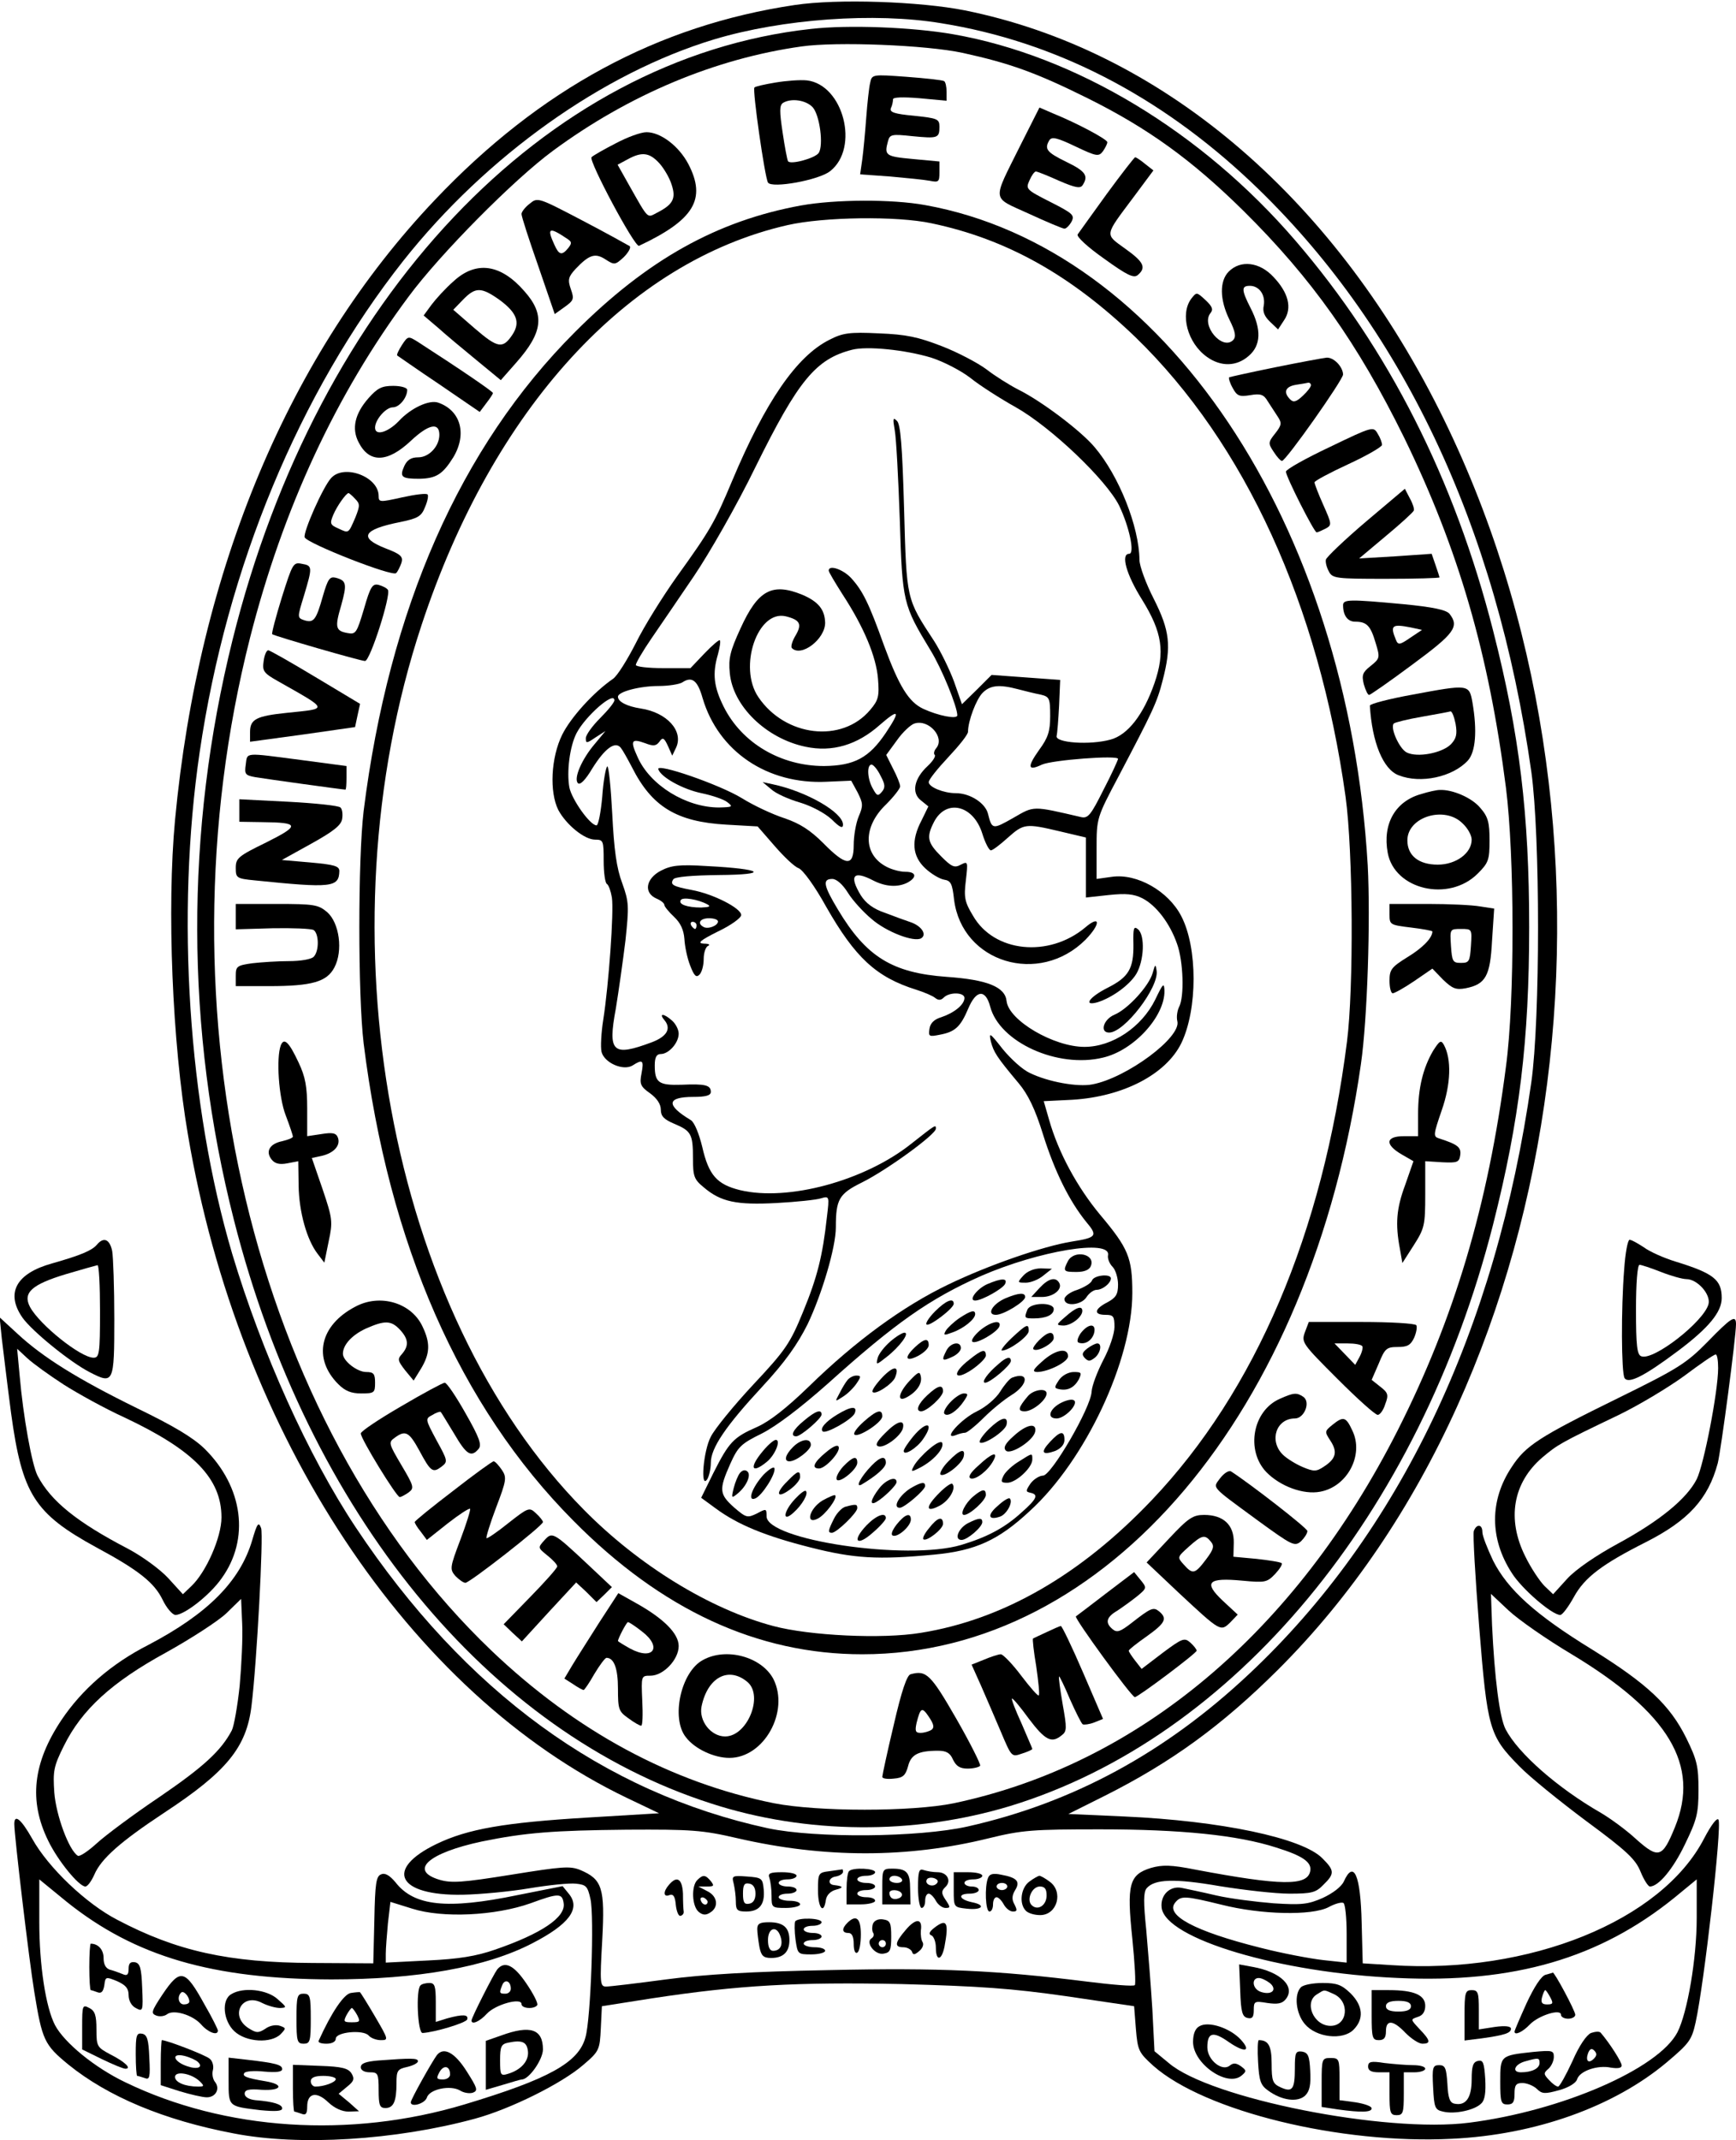 <?xml version="1.0" standalone="no"?>
<!DOCTYPE svg PUBLIC "-//W3C//DTD SVG 20010904//EN"
 "http://www.w3.org/TR/2001/REC-SVG-20010904/DTD/svg10.dtd">
<svg version="1.0" xmlns="http://www.w3.org/2000/svg"
 width="486pt" height="599pt" viewBox="0 0 486 599"
 preserveAspectRatio="xMidYMid meet">

<g transform="translate(0,599) scale(0.1,-0.1)"
fill="#000000" stroke="none">
<path d="M2225 5976 c-383 -57 -713 -235 -1007 -545 -408 -429 -662 -1035
-728 -1736 -23 -246 -8 -623 36 -880 142 -843 620 -1565 1229 -1857 l90 -43
-200 -12 c-233 -14 -336 -32 -423 -74 -147 -71 -109 -145 73 -142 50 1 134 9
187 18 54 9 112 15 130 13 29 -3 33 -7 41 -43 11 -48 1 -336 -14 -387 -19 -71
-103 -117 -339 -188 -320 -96 -670 -73 -949 62 -86 41 -171 111 -197 160 -26
50 -44 168 -44 288 l0 120 77 -63 c191 -153 408 -216 740 -217 241 0 434 34
563 101 103 53 136 97 103 138 l-18 22 -126 -25 c-198 -41 -290 -31 -342 36
-16 19 -29 27 -40 22 -14 -5 -17 -25 -19 -127 l-3 -122 -170 1 c-235 1 -380
33 -547 121 -87 45 -193 146 -238 227 -31 55 -50 70 -50 41 0 -33 42 -386 56
-470 22 -135 28 -148 95 -203 111 -90 268 -156 463 -193 184 -36 454 -19 675
41 100 27 244 99 303 150 46 39 47 43 50 103 l3 62 140 22 c243 37 406 46 699
40 219 -6 307 -12 461 -34 l190 -28 5 -64 c5 -60 8 -66 49 -103 144 -127 524
-220 836 -204 234 11 453 90 600 213 64 54 71 63 82 113 24 109 74 549 64 567
-4 7 -20 -14 -40 -52 -119 -231 -490 -381 -876 -355 l-80 5 -3 114 c-3 133
-22 177 -50 115 -7 -15 -31 -33 -59 -46 -41 -18 -59 -20 -137 -15 -50 4 -122
13 -161 22 -38 9 -82 18 -96 21 -33 7 -61 -19 -57 -55 10 -87 331 -183 662
-197 324 -15 564 55 774 225 l62 51 0 -108 c0 -114 -26 -265 -54 -320 -53
-102 -324 -220 -583 -253 -234 -30 -726 68 -841 167 l-40 33 -6 118 c-4 65
-12 164 -17 221 -8 78 -8 106 1 117 22 26 78 28 205 6 68 -11 156 -21 195 -21
62 0 74 3 95 25 32 31 31 40 -3 74 -56 57 -285 105 -554 117 l-157 7 102 51
c187 94 328 197 483 351 832 827 1031 2376 453 3528 -304 605 -783 1008 -1328
1118 -126 25 -357 33 -476 15z m410 -51 c318 -51 611 -202 868 -445 419 -397
686 -958 784 -1650 25 -179 25 -692 0 -869 -99 -695 -370 -1262 -790 -1656
-235 -221 -494 -361 -788 -427 -138 -31 -426 -33 -559 -5 -461 100 -848 382
-1154 842 -133 200 -263 489 -346 766 -123 416 -158 948 -91 1404 76 518 279
1006 570 1375 233 294 559 526 871 620 190 57 448 76 635 45z m-570 -5080
c244 -56 476 -56 703 0 94 23 123 25 312 25 225 0 385 -16 493 -51 74 -23 100
-41 95 -66 -8 -42 -81 -41 -320 4 -70 14 -94 14 -126 5 -61 -19 -68 -46 -52
-198 7 -69 10 -127 7 -130 -3 -4 -64 1 -135 10 -248 31 -409 39 -722 32 -215
-4 -349 -12 -455 -26 -82 -11 -158 -20 -168 -20 -17 0 -18 8 -11 130 8 146 0
170 -61 196 -29 12 -51 10 -194 -13 -137 -22 -167 -24 -201 -14 -86 26 -31 75
119 107 122 25 202 31 406 33 181 1 211 -1 310 -24z m-487 -182 c6 -39 -62
-85 -193 -130 -52 -18 -101 -26 -187 -30 l-118 -6 0 25 c0 14 3 52 6 85 l7 60
61 -19 c85 -27 232 -20 331 15 79 29 89 29 93 0z m1842 -4 c111 -28 252 -31
299 -7 18 10 37 15 42 12 5 -3 9 -42 9 -86 l0 -81 -65 7 c-36 4 -116 19 -178
35 -183 46 -266 91 -237 126 16 20 28 19 130 -6z"/>
<path d="M2270 5909 c-746 -82 -1381 -753 -1619 -1710 -133 -535 -132 -1090 4
-1624 208 -818 711 -1433 1337 -1633 265 -86 567 -88 835 -7 627 191 1146 815
1353 1628 74 292 101 516 101 832 0 315 -27 541 -101 830 -108 424 -293 789
-553 1091 -263 306 -616 518 -958 578 -114 20 -294 27 -399 15z m425 -67 c132
-29 205 -55 350 -127 169 -84 292 -173 436 -315 192 -190 320 -371 450 -635
152 -312 237 -604 285 -980 24 -190 25 -595 0 -780 -50 -388 -145 -706 -303
-1018 -287 -566 -726 -935 -1243 -1044 -117 -24 -380 -24 -503 0 -289 58 -555
202 -791 427 -668 638 -942 1787 -676 2835 92 361 240 681 444 955 88 119 295
328 404 408 213 157 454 258 696 292 98 14 349 4 451 -18z"/>
<path d="M2436 5758 c-3 -12 -8 -57 -11 -98 -3 -41 -8 -94 -11 -116 l-6 -42
84 -6 c45 -4 95 -9 111 -12 25 -5 27 -3 27 24 l0 30 -75 7 c-76 7 -80 10 -69
50 5 19 11 20 67 14 72 -7 77 -6 77 26 0 22 -5 24 -71 31 -55 5 -69 10 -65 21
4 8 6 19 6 25 0 6 27 7 75 3 l75 -7 0 25 c0 14 -3 28 -7 30 -5 3 -52 8 -105
12 -96 7 -97 7 -102 -17z"/>
<path d="M2171 5759 c-30 -5 -57 -11 -59 -14 -6 -6 29 -251 38 -266 11 -17
143 7 174 32 83 65 37 242 -65 254 -19 2 -58 -1 -88 -6z m104 -69 c20 -22 31
-107 17 -128 -10 -15 -80 -34 -86 -23 -2 3 -9 39 -15 80 -9 60 -9 76 1 83 23
14 64 8 83 -12z"/>
<path d="M2856 5582 c-79 -159 -81 -142 24 -190 50 -23 95 -42 100 -42 5 0 14
9 20 20 9 18 3 23 -60 55 -67 34 -69 36 -58 60 6 14 14 25 18 25 4 0 34 -12
65 -26 46 -20 60 -22 66 -12 17 26 8 39 -46 65 -55 27 -62 36 -47 61 7 10 23
6 73 -18 59 -28 65 -29 77 -13 6 9 12 20 12 25 0 8 -84 53 -153 81 l-37 16
-54 -107z"/>
<path d="M1724 5589 c-33 -17 -63 -34 -68 -39 -9 -9 121 -253 133 -248 155 73
189 131 138 229 -27 51 -78 89 -117 89 -16 0 -54 -14 -86 -31z m121 -55 c13
-14 29 -41 35 -60 13 -39 5 -56 -40 -79 -29 -15 -23 -22 -79 77 l-32 57 28 15
c40 22 61 19 88 -10z"/>
<path d="M3099 5448 c-41 -57 -78 -108 -82 -114 -4 -6 27 -35 74 -68 65 -47
83 -55 94 -46 25 21 17 37 -35 74 -58 42 -59 34 24 145 l55 74 -23 18 c-13 11
-26 19 -28 19 -2 0 -38 -46 -79 -102z"/>
<path d="M1483 5420 c-13 -10 -23 -23 -23 -29 0 -7 21 -72 47 -146 l46 -134
28 20 c25 18 27 22 17 50 -9 26 -7 34 13 56 38 40 55 46 84 27 25 -16 27 -16
51 6 13 13 21 27 17 31 -5 3 -64 36 -133 72 -124 65 -125 65 -147 47z m106
-99 c12 -8 12 -12 2 -25 -18 -22 -26 -20 -39 9 -22 48 -15 51 37 16z"/>
<path d="M2243 5415 c-236 -43 -431 -152 -633 -354 -322 -322 -521 -775 -592
-1341 -16 -135 -16 -515 0 -650 70 -562 269 -1016 587 -1336 247 -250 516
-374 809 -374 684 0 1256 676 1396 1652 18 125 27 403 19 556 -56 959 -571
1728 -1239 1848 -93 17 -252 16 -347 -1z m365 -50 c210 -44 390 -145 571 -319
307 -298 513 -749 588 -1286 21 -153 23 -535 4 -685 -68 -537 -256 -978 -547
-1284 -199 -209 -416 -334 -646 -371 -108 -18 -312 -8 -413 19 -177 47 -376
169 -530 325 -547 553 -741 1611 -455 2476 200 606 577 1018 1025 1120 101 23
306 26 403 5z"/>
<path d="M2322 5039 c-92 -46 -179 -173 -272 -394 -49 -117 -61 -138 -156
-270 -39 -55 -91 -138 -114 -185 -24 -47 -52 -92 -64 -100 -55 -38 -118 -108
-142 -156 -32 -65 -36 -161 -11 -211 22 -41 73 -83 103 -83 23 0 24 -3 24 -59
0 -33 4 -62 9 -65 5 -3 11 -20 14 -38 6 -39 -9 -245 -24 -341 -6 -37 -8 -78
-5 -91 8 -31 61 -54 87 -38 28 18 32 15 25 -22 -6 -30 -3 -37 24 -56 19 -14
30 -30 30 -46 0 -18 9 -27 37 -39 48 -20 53 -29 53 -97 0 -50 3 -59 30 -81 48
-41 92 -50 204 -44 56 3 112 9 124 13 24 7 24 6 17 -52 -12 -109 -27 -169 -67
-266 -36 -88 -49 -107 -139 -203 -55 -59 -108 -124 -119 -146 -21 -39 -30
-149 -10 -119 5 8 10 29 10 46 0 41 41 102 144 213 63 68 98 117 127 175 40
84 79 215 79 271 0 79 9 94 74 126 70 35 206 134 206 150 0 12 1 13 -70 -43
-130 -103 -344 -161 -478 -129 -65 16 -88 42 -106 121 -9 37 -22 69 -32 75
-70 42 -68 65 7 65 35 0 49 4 49 14 0 19 -16 23 -82 20 -64 -2 -75 6 -75 54 0
23 5 32 17 32 22 0 50 31 50 57 0 11 -8 27 -18 36 -23 21 -39 22 -22 2 20 -24
7 -46 -35 -62 -110 -41 -124 -29 -101 94 8 49 20 134 27 191 10 96 10 107 -9
160 -16 42 -23 94 -28 194 -4 76 -10 135 -14 133 -4 -3 -11 -41 -14 -85 -4
-44 -11 -80 -16 -80 -18 0 -69 72 -76 106 -8 44 1 115 20 152 25 48 106 119
106 92 0 -6 -18 -28 -40 -50 -22 -22 -40 -47 -40 -56 0 -15 2 -15 27 2 l28 18
-29 -35 c-37 -43 -61 -98 -48 -111 6 -6 21 9 40 41 35 56 64 78 80 58 5 -6 19
-31 31 -54 56 -111 125 -153 264 -161 l88 -5 47 -54 c26 -30 56 -59 68 -63 12
-5 45 -50 77 -108 81 -142 140 -197 252 -232 22 -7 46 -17 53 -23 9 -7 16 -7
24 1 16 16 58 15 58 -1 0 -19 -29 -42 -65 -54 -20 -6 -31 -17 -33 -33 -3 -21
-1 -22 29 -16 43 8 58 22 80 74 22 52 48 54 61 5 26 -100 189 -174 316 -143
86 20 173 115 172 187 -1 24 -4 21 -26 -25 -38 -77 -120 -132 -198 -132 -86 0
-212 74 -218 128 -4 40 -54 60 -168 68 -152 11 -225 56 -304 188 -41 68 -44
86 -16 86 12 0 29 -15 44 -39 13 -21 43 -54 66 -73 41 -36 119 -66 139 -54 16
10 2 33 -27 44 -15 5 -48 17 -74 27 -33 11 -54 27 -68 49 -34 56 -21 71 36 41
34 -17 68 -19 95 -5 27 15 24 30 -6 30 -15 0 -38 6 -53 14 -66 34 -67 112 -1
175 21 21 39 44 39 50 0 7 -9 29 -20 50 l-19 38 30 41 c16 23 39 44 49 47 40
13 86 -39 61 -69 -6 -7 -8 -16 -4 -19 3 -4 -6 -18 -20 -31 -38 -35 -46 -75
-19 -96 l21 -17 -19 -39 c-30 -57 -26 -100 10 -134 17 -16 41 -30 53 -32 19
-3 23 -11 28 -56 22 -176 238 -242 368 -112 43 44 42 71 -1 34 -102 -85 -255
-70 -314 33 -23 38 -26 51 -20 99 6 53 6 54 -14 44 -18 -10 -26 -6 -55 23 -39
39 -42 54 -20 97 34 65 110 47 135 -33 8 -26 19 -47 24 -47 5 0 26 16 47 35
45 40 50 41 147 18 l72 -17 0 -84 0 -84 64 7 c48 5 70 3 94 -9 39 -20 77 -70
97 -127 18 -49 21 -149 6 -177 -5 -10 -8 -28 -5 -40 12 -45 -142 -159 -238
-177 -41 -8 -124 7 -175 32 -20 9 -53 39 -76 67 -36 46 -39 48 -33 21 8 -30
16 -43 78 -117 26 -31 46 -72 68 -143 33 -105 74 -187 121 -245 33 -39 29 -44
-41 -55 -80 -13 -233 -66 -345 -120 -127 -61 -260 -158 -391 -286 -62 -60
-109 -97 -145 -113 -66 -29 -78 -42 -122 -129 l-34 -69 41 -30 c61 -45 138
-77 265 -109 122 -31 189 -35 347 -20 115 11 179 40 267 122 156 142 287 422
287 610 0 99 -11 125 -90 219 -64 77 -117 174 -143 266 l-15 52 81 4 c142 9
261 71 304 158 46 95 46 268 0 356 -36 70 -124 120 -194 110 l-43 -6 0 85 c0
85 0 86 62 203 95 181 107 205 123 268 25 96 20 139 -25 228 -22 43 -40 92
-40 109 -1 93 -57 235 -126 316 -39 46 -149 129 -214 161 -25 13 -65 38 -88
56 -24 18 -81 48 -125 65 -67 26 -100 33 -177 36 -82 4 -101 1 -138 -18z m285
-50 c34 -11 83 -36 110 -57 26 -21 84 -58 127 -82 99 -56 253 -203 289 -275
28 -58 45 -135 28 -135 -24 0 -8 -58 36 -128 57 -92 65 -147 35 -234 -31 -89
-75 -145 -123 -158 -58 -16 -155 -9 -151 10 2 8 5 47 7 86 l3 71 -96 7 -96 7
-41 -41 -42 -41 -22 63 c-13 35 -38 86 -56 114 -78 119 -77 114 -84 370 -5
177 -10 237 -20 246 -11 11 -12 7 -6 -27 4 -22 10 -134 14 -250 7 -231 9 -238
86 -365 32 -52 75 -158 75 -182 0 -12 -54 -1 -95 18 -41 19 -68 63 -110 177
-43 120 -60 154 -93 190 -23 24 -62 37 -62 20 0 -4 18 -34 39 -67 60 -92 94
-174 99 -236 4 -49 1 -60 -22 -87 -79 -94 -238 -75 -313 36 -57 84 -2 245 77
226 40 -10 46 -22 27 -54 -9 -15 -14 -31 -10 -35 26 -26 93 25 93 71 -1 37
-19 59 -63 78 -85 35 -125 14 -174 -94 -29 -63 -34 -84 -30 -124 8 -93 102
-184 212 -207 75 -16 145 5 208 61 54 47 59 41 17 -22 -47 -70 -88 -92 -173
-93 -121 0 -230 64 -281 166 -28 56 -32 93 -16 147 5 19 8 37 5 39 -2 2 -21
-14 -43 -37 l-39 -41 -76 0 c-43 0 -77 4 -77 9 0 5 19 38 43 73 24 35 78 114
120 176 42 62 120 198 172 305 120 243 169 302 270 328 42 11 149 0 222 -22z
m-640 -953 c44 -149 181 -242 347 -234 l69 3 18 -33 c15 -30 16 -37 3 -67 -8
-19 -14 -55 -14 -80 0 -61 -21 -60 -85 5 -36 36 -65 55 -109 70 -34 11 -87 36
-119 56 -62 38 -241 100 -234 81 7 -22 68 -56 121 -67 29 -6 62 -17 72 -25 17
-13 15 -14 -23 -15 -92 0 -193 62 -228 141 -21 46 -18 53 21 39 23 -9 31 -8
40 4 9 13 13 12 24 -12 l12 -27 11 23 c21 46 -26 98 -99 109 -39 6 -64 19 -64
33 0 14 61 30 114 30 28 0 58 5 66 10 27 18 43 6 57 -44z m883 25 c19 -5 47
-12 63 -15 25 -6 27 -10 27 -60 0 -43 -6 -61 -31 -95 -34 -48 -32 -60 8 -41
29 13 213 27 213 16 0 -3 -18 -43 -41 -87 -35 -70 -43 -80 -62 -76 -138 32
-131 32 -190 -2 -58 -33 -60 -33 -71 11 -7 30 -50 58 -90 58 -34 0 -76 17 -76
31 0 7 25 38 55 70 30 32 55 63 55 71 0 30 23 91 41 109 21 21 46 24 99 10z
m-385 -242 c13 -24 14 -33 4 -45 -11 -13 -14 -12 -25 8 -16 27 -18 68 -4 68 5
0 17 -14 25 -31z m637 -1342 c-2 -9 4 -24 13 -33 8 -8 15 -31 15 -49 0 -28 -6
-37 -30 -50 -37 -19 -39 -35 -5 -35 22 0 25 -4 25 -34 0 -19 -14 -60 -31 -92
-17 -33 -32 -72 -33 -89 -2 -45 -113 -235 -136 -235 -10 0 -26 -10 -35 -22
-14 -21 -14 -23 0 -26 23 -5 18 -17 -25 -55 -47 -43 -96 -69 -169 -91 -152
-45 -548 14 -545 81 0 21 -1 21 -27 7 -27 -13 -30 -12 -64 17 -41 37 -43 49
-11 121 22 49 30 57 89 86 41 21 106 70 184 139 190 171 286 238 430 302 161
70 363 104 355 58z"/>
<path d="M2159 3781 c13 -12 49 -28 80 -37 33 -10 69 -29 89 -47 23 -23 32
-27 32 -15 0 34 -102 93 -197 113 l-28 6 24 -20z"/>
<path d="M2990 2461 c-15 -29 -13 -31 24 -31 22 0 36 6 40 17 13 33 -46 46
-64 14z"/>
<path d="M2865 2420 c-18 -20 -17 -20 7 -20 14 0 36 9 49 20 l24 19 -31 1
c-19 0 -38 -8 -49 -20z"/>
<path d="M3057 2406 c-3 -8 -22 -19 -41 -26 -20 -6 -36 -18 -36 -26 0 -22 48
-17 62 6 7 11 20 20 28 20 17 0 40 19 40 32 0 14 -48 9 -53 -6z"/>
<path d="M2764 2396 c-29 -13 -54 -46 -34 -46 19 0 79 34 84 47 7 16 -10 16
-50 -1z"/>
<path d="M2910 2385 l-23 -25 30 0 c32 0 59 22 48 40 -10 17 -30 12 -55 -15z"/>
<path d="M2814 2356 c-36 -16 -53 -46 -26 -46 22 0 82 37 82 50 0 13 -18 12
-56 -4z"/>
<path d="M2618 2320 c-17 -17 -28 -34 -24 -37 7 -7 76 45 76 58 0 18 -22 9
-52 -21z"/>
<path d="M2876 2324 c-9 -23 -8 -24 18 -24 35 0 56 10 56 26 0 20 -66 19 -74
-2z"/>
<path d="M2983 2305 c-27 -23 -27 -24 -6 -25 22 0 53 24 53 41 0 16 -18 10
-47 -16z"/>
<path d="M2686 2301 c-16 -11 -33 -27 -38 -35 -8 -14 -5 -14 19 -5 31 11 63
37 63 51 0 13 -12 10 -44 -11z"/>
<path d="M2743 2266 c-15 -13 -25 -27 -21 -31 9 -9 70 26 76 43 6 20 -25 13
-55 -12z"/>
<path d="M2832 2245 c-20 -19 -32 -35 -27 -35 20 0 75 40 75 55 0 22 -6 19
-48 -20z"/>
<path d="M3025 2258 c-9 -14 -11 -24 -5 -26 18 -6 37 6 43 27 7 29 -17 27 -38
-1z"/>
<path d="M2492 2235 c-16 -14 -32 -34 -35 -46 -5 -20 -4 -20 25 3 36 28 66 68
50 68 -6 0 -24 -11 -40 -25z"/>
<path d="M2909 2239 c-11 -11 -19 -23 -16 -25 9 -10 57 16 57 31 0 21 -16 19
-41 -6z"/>
<path d="M2562 2220 c-32 -30 -27 -43 8 -25 17 9 30 22 30 30 0 21 -12 19 -38
-5z"/>
<path d="M2650 2211 c-15 -29 -13 -32 15 -19 14 6 25 17 25 25 0 20 -28 16
-40 -6z"/>
<path d="M3044 2216 c-15 -12 -16 -17 -7 -27 10 -10 15 -9 28 1 16 13 21 40 7
40 -5 0 -17 -6 -28 -14z"/>
<path d="M2713 2184 c-49 -38 -43 -61 7 -28 22 15 40 33 40 40 0 20 -11 17
-47 -12z"/>
<path d="M2918 2180 c-26 -23 -29 -29 -15 -30 31 0 87 28 87 44 0 26 -37 18
-72 -14z"/>
<path d="M2795 2172 c-30 -25 -49 -52 -37 -52 14 0 72 49 72 61 0 14 -13 11
-35 -9z"/>
<path d="M2471 2136 c-19 -20 -32 -39 -28 -42 8 -9 56 23 63 41 13 33 -4 33
-35 1z"/>
<path d="M2547 2126 c-32 -34 -37 -62 -9 -47 28 15 44 38 40 58 -3 16 -7 14
-31 -11z"/>
<path d="M2965 2128 c-14 -21 -14 -23 0 -26 24 -5 42 4 55 27 9 19 8 21 -14
21 -14 0 -32 -9 -41 -22z"/>
<path d="M2373 2128 c-6 -7 -16 -24 -23 -38 -13 -24 -13 -24 10 -9 13 8 30 25
38 37 13 19 13 22 -1 22 -8 0 -19 -6 -24 -12z"/>
<path d="M2833 2134 c-7 -3 -22 -21 -33 -39 -12 -19 -40 -43 -65 -55 -44 -21
-98 -81 -60 -67 9 4 21 7 27 7 5 0 29 19 53 43 23 23 58 51 76 62 49 30 51 68
2 49z"/>
<path d="M2596 2085 c-26 -24 -34 -45 -17 -45 16 0 61 41 61 56 0 20 -14 17
-44 -11z"/>
<path d="M2878 2083 c-28 -33 -30 -43 -9 -43 22 0 61 32 61 50 0 16 -36 11
-52 -7z"/>
<path d="M2660 2065 c-13 -14 -20 -28 -16 -32 9 -10 36 8 54 35 13 19 13 22 0
22 -8 0 -25 -11 -38 -25z"/>
<path d="M2980 2068 c-39 -15 -54 -48 -22 -48 21 0 56 34 51 48 -3 6 -13 6
-29 0z"/>
<path d="M2344 2031 c-33 -20 -49 -39 -41 -47 8 -9 84 34 90 51 8 21 -11 19
-49 -4z"/>
<path d="M2251 2014 c-31 -25 -40 -44 -22 -44 13 0 71 50 71 61 0 16 -17 10
-49 -17z"/>
<path d="M2418 2011 c-18 -16 -30 -32 -26 -36 10 -10 78 34 78 51 0 22 -16 17
-52 -15z"/>
<path d="M2768 1990 c-17 -17 -28 -33 -25 -37 10 -9 72 32 75 50 5 26 -16 20
-50 -13z"/>
<path d="M2477 1978 c-22 -22 -28 -33 -18 -36 17 -6 65 30 69 52 5 25 -17 19
-51 -16z"/>
<path d="M2556 1969 c-14 -17 -26 -35 -26 -40 0 -15 37 8 54 33 33 47 10 53
-28 7z"/>
<path d="M2838 1971 c-24 -21 -30 -33 -22 -41 13 -13 77 28 82 53 5 26 -24 21
-60 -12z"/>
<path d="M2940 1955 c-28 -30 -23 -39 14 -26 16 7 26 18 26 31 0 27 -12 25
-40 -5z"/>
<path d="M2136 1929 c-39 -46 -33 -66 10 -31 24 19 41 62 26 62 -6 0 -22 -14
-36 -31z"/>
<path d="M2220 1940 c-22 -22 -26 -40 -10 -40 19 0 60 32 60 46 0 20 -27 17
-50 -6z"/>
<path d="M2602 1935 c-18 -15 -37 -36 -43 -47 -10 -18 -9 -19 18 -5 36 19 66
52 61 68 -2 7 -16 1 -36 -16z"/>
<path d="M2312 1925 c-34 -28 -41 -45 -19 -45 18 0 60 46 55 60 -2 8 -16 2
-36 -15z"/>
<path d="M2655 1900 c-16 -16 -25 -33 -22 -37 10 -9 61 30 65 51 5 24 -11 19
-43 -14z"/>
<path d="M2739 1888 c-23 -20 -30 -33 -21 -36 14 -4 48 22 63 50 15 28 -5 21
-42 -14z"/>
<path d="M2853 1900 c-17 -10 -37 -28 -43 -39 -9 -18 -8 -21 10 -21 24 0 70
42 70 65 0 19 1 19 -37 -5z"/>
<path d="M2361 1886 c-13 -14 -21 -30 -19 -36 5 -15 58 27 58 46 0 21 -13 17
-39 -10z"/>
<path d="M2440 1888 c-30 -31 -47 -63 -28 -53 42 25 68 48 68 61 0 21 -16 17
-40 -8z"/>
<path d="M2138 1863 c-32 -35 -47 -76 -24 -67 19 7 59 70 54 85 -2 5 -15 -3
-30 -18z"/>
<path d="M2072 1868 c-6 -7 -14 -27 -18 -43 -7 -28 -6 -29 10 -16 26 21 39 52
29 62 -6 6 -14 5 -21 -3z"/>
<path d="M2205 1845 c-35 -34 -31 -51 5 -25 17 12 30 28 30 36 0 20 -7 18 -35
-11z"/>
<path d="M2461 1824 c-23 -30 -28 -49 -8 -38 21 12 57 47 57 56 0 18 -30 7
-49 -18z"/>
<path d="M2555 1828 c-34 -18 -59 -58 -36 -58 13 0 71 50 71 61 0 12 -10 11
-35 -3z"/>
<path d="M2630 1812 c-39 -39 -40 -57 -1 -37 28 14 49 50 37 62 -3 3 -19 -8
-36 -25z"/>
<path d="M2226 1795 c-33 -35 -37 -68 -5 -39 25 22 43 54 35 61 -3 3 -16 -7
-30 -22z"/>
<path d="M2725 1802 c-23 -19 -39 -52 -26 -52 16 0 61 41 61 56 0 18 -10 17
-35 -4z"/>
<path d="M2302 1790 c-37 -23 -48 -69 -12 -50 21 11 56 58 48 65 -2 2 -18 -5
-36 -15z"/>
<path d="M2794 1776 c-31 -26 -28 -42 5 -31 19 6 38 41 28 51 -3 3 -18 -6 -33
-20z"/>
<path d="M2367 1773 c-9 -2 -24 -17 -32 -33 -17 -34 -18 -40 -6 -40 13 0 71
56 71 69 0 11 -3 12 -33 4z"/>
<path d="M2426 1721 c-42 -44 -28 -61 17 -21 20 17 37 36 37 41 0 18 -27 8
-54 -20z"/>
<path d="M2510 1723 c-13 -17 -17 -29 -10 -31 14 -5 50 27 50 45 0 21 -17 15
-40 -14z"/>
<path d="M2601 1713 c-12 -14 -19 -28 -16 -31 8 -8 55 28 55 43 0 23 -16 18
-39 -12z"/>
<path d="M2710 1727 c-27 -14 -40 -47 -18 -47 16 0 58 36 58 50 0 13 -10 12
-40 -3z"/>
<path d="M1850 3553 c-42 -22 -49 -62 -12 -78 12 -5 22 -13 22 -18 0 -4 12
-19 27 -33 18 -17 27 -36 29 -62 1 -20 8 -54 16 -74 11 -29 17 -35 26 -26 7 7
12 26 12 44 0 18 6 35 13 37 6 3 1 6 -13 6 -19 1 -10 9 40 34 36 17 65 38 65
46 0 19 -78 59 -138 70 -53 10 -62 15 -52 30 4 7 53 11 128 12 144 1 123 17
-33 25 -79 5 -101 2 -130 -13z m130 -94 c11 -6 6 -8 -17 -9 -39 0 -65 9 -57
21 5 9 48 2 74 -12z m30 -48 c0 -12 -29 -23 -41 -15 -18 10 -9 24 16 24 14 0
25 -4 25 -9z m-60 -11 c0 -5 -2 -10 -4 -10 -3 0 -8 5 -11 10 -3 6 -1 10 4 10
6 0 11 -4 11 -10z"/>
<path d="M3173 3348 c1 -69 -13 -93 -73 -123 -51 -26 -69 -52 -27 -40 41 13
89 48 108 79 22 37 25 108 5 125 -12 10 -14 4 -13 -41z"/>
<path d="M3227 3267 c-10 -36 -69 -101 -107 -117 -31 -13 -42 -50 -15 -50 43
0 140 127 133 173 -3 20 -4 19 -11 -6z"/>
<path d="M3440 5230 c-26 -26 -26 -78 2 -135 17 -34 19 -48 10 -57 -30 -30
-91 42 -63 76 8 10 5 18 -14 36 -25 23 -25 23 -40 4 -32 -43 -11 -124 44 -163
39 -28 83 -27 117 3 34 29 36 74 5 134 -26 51 -26 62 -2 62 26 0 44 -25 39
-55 -4 -17 2 -31 18 -46 l22 -21 17 26 c23 34 12 77 -30 121 -39 42 -92 48
-125 15z"/>
<path d="M1270 5203 c-23 -20 -50 -50 -62 -66 l-22 -30 40 -34 c21 -19 70 -60
108 -91 l68 -56 44 50 c74 84 80 134 22 199 -66 76 -135 86 -198 28z m128 -52
c49 -36 59 -63 37 -97 -27 -41 -41 -39 -105 16 l-61 53 27 28 c35 36 51 36
102 0z"/>
<path d="M1125 5024 c-9 -14 -15 -27 -13 -29 2 -1 54 -38 117 -80 l114 -78 18
24 c10 13 19 26 19 29 0 4 -89 65 -210 143 -27 17 -28 17 -45 -9z"/>
<path d="M3570 4962 c-69 -14 -127 -27 -129 -28 -2 -2 2 -16 10 -30 12 -22 18
-25 49 -20 29 5 38 2 49 -17 8 -12 20 -31 28 -43 12 -18 11 -24 -7 -47 -20
-25 -20 -28 -4 -52 9 -14 19 -25 23 -25 11 0 171 227 171 242 -1 22 -26 48
-46 47 -10 -1 -75 -13 -144 -27z m100 -50 c0 -5 -10 -18 -23 -30 -18 -17 -26
-19 -35 -10 -20 20 -14 36 16 41 15 2 30 5 35 6 4 0 7 -3 7 -7z"/>
<path d="M1032 4876 c-39 -44 -48 -86 -28 -124 30 -59 81 -57 146 4 50 47 80
53 80 17 0 -32 -29 -63 -59 -63 -20 0 -31 -7 -39 -24 -14 -31 -8 -36 42 -36
47 1 65 12 95 60 39 65 21 131 -42 153 -25 9 -77 -15 -111 -52 -30 -31 -66
-42 -66 -18 0 22 30 57 50 57 18 0 40 27 40 49 0 6 -18 11 -39 11 -32 0 -44
-6 -69 -34z"/>
<path d="M3723 4739 c-68 -32 -123 -63 -123 -69 0 -14 79 -170 86 -170 3 0 14
5 24 10 19 10 19 12 -5 66 -14 31 -25 60 -25 64 0 4 43 27 95 51 52 24 95 49
94 54 0 6 -5 20 -12 31 -12 21 -14 21 -134 -37z"/>
<path d="M927 4652 c-23 -25 -79 -152 -74 -166 7 -17 246 -111 256 -100 5 5
11 18 15 29 5 17 -2 24 -44 40 -77 30 -65 53 41 74 49 10 59 16 69 42 7 16 10
32 7 35 -3 4 -35 0 -71 -8 -63 -14 -66 -14 -66 4 0 54 -97 90 -133 50z m67
-58 c14 -14 14 -19 1 -52 -20 -46 -18 -45 -48 -31 -23 10 -24 14 -14 38 10 24
36 61 43 61 1 0 10 -7 18 -16z"/>
<path d="M3824 4530 c-60 -51 -110 -99 -112 -106 -2 -7 2 -22 8 -33 10 -20 20
-21 160 -21 83 0 150 2 150 4 0 1 -5 17 -11 34 l-11 32 -101 -7 -102 -6 75 63
c41 34 76 66 78 71 2 4 -3 20 -11 34 l-14 27 -109 -92z"/>
<path d="M789 4318 c-17 -55 -29 -101 -27 -103 6 -5 247 -75 260 -75 14 0 73
184 64 199 -3 5 -15 11 -26 14 -17 4 -23 -4 -41 -67 -20 -67 -23 -72 -45 -68
-35 6 -37 16 -19 77 17 61 15 70 -15 78 -17 4 -22 -3 -36 -51 -19 -68 -26 -76
-52 -68 -20 7 -20 7 -1 69 24 80 24 84 -6 89 -24 5 -26 1 -56 -94z"/>
<path d="M3760 4296 c0 -29 13 -46 34 -46 32 0 43 -11 57 -59 13 -42 12 -44
-14 -65 -23 -18 -25 -26 -19 -51 5 -17 11 -30 15 -30 3 0 58 38 121 85 118 87
132 106 104 142 -9 11 -46 19 -129 27 -151 14 -169 14 -169 -3z m189 -62 l32
-7 -33 -22 c-29 -20 -34 -21 -40 -6 -17 41 -11 45 41 35z"/>
<path d="M738 4139 c-4 -27 0 -33 41 -56 143 -81 141 -76 25 -88 -87 -9 -104
-18 -104 -54 l0 -27 147 20 147 21 7 33 7 32 -125 75 c-68 41 -128 75 -132 75
-5 0 -11 -14 -13 -31z"/>
<path d="M3955 4046 c-66 -12 -120 -26 -120 -31 6 -102 37 -179 81 -195 61
-24 150 -5 193 41 22 24 27 83 13 164 -9 50 -11 50 -167 21z m120 -82 c5 -29
2 -41 -13 -57 -25 -25 -94 -38 -124 -23 -21 11 -47 70 -36 81 3 3 38 12 79 19
41 7 77 14 80 15 4 0 10 -15 14 -35z"/>
<path d="M688 3850 c-4 -27 -1 -30 26 -35 29 -5 246 -35 253 -35 2 0 3 15 3
33 l0 33 -128 17 c-161 21 -149 22 -154 -13z"/>
<path d="M3980 3768 c-74 -20 -110 -84 -95 -165 19 -103 171 -139 252 -58 30
30 33 38 33 93 0 50 -4 66 -26 91 -23 28 -78 52 -114 50 -8 0 -31 -5 -50 -11z
m115 -83 c14 -13 25 -33 25 -45 0 -38 -44 -70 -95 -70 -53 0 -85 25 -85 68 0
66 105 98 155 47z"/>
<path d="M670 3721 l0 -31 63 -1 c106 -1 108 -9 12 -57 -78 -38 -85 -44 -85
-71 0 -28 2 -30 53 -35 215 -22 236 -20 237 26 0 14 -14 18 -80 24 l-81 7 83
46 c63 35 84 52 86 70 2 13 0 27 -5 31 -4 5 -70 12 -145 16 l-138 7 0 -32z"/>
<path d="M660 3425 l0 -36 103 3 c56 1 108 -1 115 -5 15 -10 16 -59 0 -75 -7
-7 -37 -12 -69 -12 -31 0 -77 -3 -103 -6 -43 -6 -46 -9 -46 -35 l0 -29 93 0
c120 0 162 12 183 52 25 47 14 125 -20 155 -25 21 -36 23 -142 23 l-114 0 0
-35z"/>
<path d="M3890 3430 c0 -28 2 -29 60 -36 33 -4 60 -9 60 -11 0 -18 -27 -46
-70 -72 -45 -28 -50 -35 -50 -66 0 -19 4 -35 9 -35 5 0 32 15 60 34 l51 35 30
-31 c26 -25 36 -29 63 -24 56 11 69 34 74 133 l6 90 -39 6 c-22 4 -87 7 -146
7 l-108 0 0 -30z m228 -87 c-3 -44 -5 -48 -28 -48 -23 0 -25 4 -28 48 -3 47
-3 47 28 47 31 0 31 0 28 -47z"/>
<path d="M786 3064 c-13 -35 -6 -145 14 -196 11 -29 20 -56 20 -59 0 -4 -14
-9 -30 -13 -35 -7 -48 -29 -29 -52 9 -11 22 -14 43 -10 l31 6 1 -68 c1 -74 23
-152 53 -191 l19 -25 12 59 c12 56 11 64 -17 147 l-30 87 28 6 c34 8 53 29 45
51 -5 13 -15 15 -46 10 l-40 -6 0 77 c0 61 -5 89 -24 129 -27 58 -41 71 -50
48z"/>
<path d="M4012 3049 c-28 -48 -42 -104 -42 -176 l0 -63 -40 0 c-51 0 -54 -23
-6 -51 l33 -19 -23 -66 c-25 -67 -28 -110 -15 -179 l7 -40 32 50 c30 47 32 56
32 142 l0 93 48 -3 c42 -2 47 0 50 20 3 22 -7 30 -60 47 -16 5 -15 11 8 78 26
74 28 144 6 184 -8 14 -12 11 -30 -17z"/>
<path d="M995 2333 c-100 -52 -120 -145 -48 -217 19 -19 36 -26 64 -26 37 0
39 2 39 30 0 25 -4 30 -25 30 -25 0 -65 31 -65 51 0 25 25 52 63 70 54 24 72
24 97 -3 24 -26 25 -45 5 -68 -13 -14 -11 -19 9 -45 l24 -29 21 34 c25 42 26
71 4 117 -31 67 -119 93 -188 56z"/>
<path d="M3653 2261 c-10 -28 -7 -32 91 -130 56 -56 106 -101 113 -101 6 0 16
13 21 30 10 26 8 32 -14 49 l-24 19 20 46 c17 42 22 46 53 46 27 0 36 5 46 26
6 14 9 30 6 35 -4 5 -72 9 -153 9 l-148 0 -11 -29z m161 -39 c2 -4 -1 -17 -8
-30 l-12 -22 -29 30 -29 30 37 0 c19 0 38 -3 41 -8z"/>
<path d="M1123 2054 c-62 -36 -113 -70 -113 -76 0 -15 100 -178 109 -178 4 0
15 6 25 13 16 12 15 17 -20 76 -36 61 -37 64 -19 77 30 22 40 17 69 -36 32
-60 38 -63 62 -45 18 14 18 16 -14 74 -32 60 -32 60 -11 71 11 7 22 10 23 8 2
-2 18 -29 37 -60 35 -60 48 -68 69 -43 9 11 3 30 -37 100 -26 46 -52 85 -58
85 -5 0 -61 -30 -122 -66z"/>
<path d="M3583 2075 c-76 -33 -96 -144 -38 -205 39 -40 104 -64 151 -55 76 14
123 103 90 171 -18 39 -25 41 -56 16 -22 -18 -22 -19 -5 -45 20 -31 15 -50
-19 -72 -21 -14 -28 -14 -59 -1 -19 8 -45 24 -56 35 -39 39 -18 101 34 101 27
0 45 47 23 61 -18 12 -27 11 -65 -6z"/>
<path d="M1268 1817 c-59 -45 -107 -84 -107 -87 0 -3 7 -15 17 -27 l17 -23 58
46 c32 25 61 44 63 41 2 -2 -10 -41 -27 -86 -30 -79 -30 -83 -14 -102 10 -10
22 -19 28 -19 12 0 217 160 217 170 0 4 -9 15 -20 25 -18 17 -21 16 -77 -28
-31 -25 -59 -44 -61 -42 -2 2 10 41 27 86 29 76 30 84 16 105 -9 13 -19 24
-23 24 -4 0 -55 -37 -114 -83z"/>
<path d="M3416 1853 c-21 -29 -29 -20 103 -117 99 -72 105 -75 123 -60 10 10
18 22 18 29 0 8 -161 133 -214 167 -6 3 -19 -5 -30 -19z"/>
<path d="M3272 1683 l-62 -66 91 -86 c116 -108 116 -108 143 -82 l21 22 -42
39 c-55 52 -41 65 55 56 64 -6 69 -5 92 19 13 14 21 27 18 30 -3 3 -34 8 -70
12 l-65 6 1 39 c1 50 -29 78 -83 78 -31 0 -44 -8 -99 -67z m118 -8 c10 -12 8
-21 -14 -50 -31 -41 -37 -42 -62 -14 -19 21 -18 21 14 50 37 33 45 35 62 14z"/>
<path d="M1524 1679 c-19 -21 -18 -21 9 -43 15 -12 27 -25 27 -30 0 -5 -34
-43 -75 -85 l-75 -77 25 -24 26 -24 76 83 76 82 29 -27 28 -28 22 21 21 21
-68 64 c-97 91 -99 91 -121 67z"/>
<path d="M3096 1530 c-43 -33 -81 -62 -84 -64 -5 -5 156 -226 165 -226 9 0
173 123 173 130 0 4 -8 14 -18 23 -16 14 -22 12 -77 -29 l-59 -45 -18 23 c-10
13 -18 25 -18 28 0 3 23 21 50 40 52 37 59 50 35 70 -16 13 -23 10 -78 -33
-31 -24 -40 -27 -52 -17 -22 18 -18 34 13 52 15 10 40 28 55 40 28 23 28 24
10 46 l-18 22 -79 -60z"/>
<path d="M1677 1448 c-29 -46 -63 -99 -75 -119 l-22 -37 25 -16 c13 -9 26 -16
29 -16 2 0 16 20 30 45 15 25 30 45 34 45 21 0 32 -30 32 -86 0 -58 2 -64 29
-83 16 -12 32 -21 36 -21 4 0 5 32 3 70 -3 70 -3 70 23 70 36 0 79 45 79 83 0
35 -42 77 -119 120 l-50 28 -54 -83z m120 -24 c58 -44 32 -83 -33 -48 -18 10
-34 20 -34 21 0 7 24 53 28 53 3 0 20 -11 39 -26z"/>
<path d="M2930 1422 c-19 -9 -37 -17 -38 -18 -2 -1 2 -37 9 -78 6 -42 10 -79
7 -81 -2 -3 -24 22 -49 55 -24 32 -50 59 -57 60 -7 0 -28 -7 -47 -15 l-35 -14
26 -58 c14 -32 39 -90 56 -130 30 -71 30 -71 59 -61 16 5 29 11 29 13 0 2 -14
33 -30 71 -17 37 -29 68 -27 70 2 2 23 -23 47 -56 46 -61 64 -70 92 -47 15 11
15 20 3 87 -7 41 -12 76 -10 78 1 1 15 -27 30 -63 16 -36 32 -68 36 -71 4 -2
19 0 32 5 l25 10 -56 130 c-31 72 -59 130 -62 130 -3 0 -21 -8 -40 -17z"/>
<path d="M1968 1344 c-62 -33 -90 -163 -48 -216 25 -33 79 -58 122 -58 97 0
169 130 123 221 -33 62 -132 89 -197 53z m125 -62 c45 -39 -1 -152 -63 -152
-40 0 -74 44 -66 84 17 82 76 113 129 68z"/>
<path d="M2549 1304 c-10 -3 -25 -46 -47 -142 -18 -75 -32 -141 -32 -145 0 -5
14 -7 32 -5 26 2 33 9 40 34 8 33 28 44 84 44 23 0 34 -6 42 -25 9 -18 19 -25
41 -25 16 0 32 4 35 8 2 4 -28 64 -67 132 -72 125 -84 136 -128 124z m58 -156
c-7 -4 -20 -8 -30 -8 -14 0 -16 5 -11 28 11 43 15 46 35 16 14 -21 15 -30 6
-36z"/>
<path d="M2323 753 c-32 -4 -33 -5 -33 -54 0 -49 16 -69 22 -27 2 14 13 25 28
29 23 6 21 10 -5 13 -19 2 -16 21 5 24 11 2 20 8 20 13 0 5 -1 8 -2 7 -2 0
-18 -3 -35 -5z"/>
<path d="M2377 753 c-4 -3 -7 -26 -7 -50 l0 -43 40 0 c22 0 40 5 40 10 0 6
-11 10 -25 10 -14 0 -25 5 -25 10 0 6 11 10 25 10 14 0 25 5 25 10 0 6 -11 10
-25 10 -14 0 -25 5 -25 10 0 6 11 10 25 10 14 0 25 5 25 10 0 11 -63 14 -73 3z"/>
<path d="M2470 710 l0 -50 39 0 40 0 -1 43 c0 46 -9 57 -50 57 -27 0 -28 -2
-28 -50z m55 20 c3 -5 -3 -10 -14 -10 -12 0 -21 5 -21 10 0 6 6 10 14 10 8 0
18 -4 21 -10z m-1 -39 c3 -5 0 -11 -8 -14 -15 -6 -26 1 -26 15 0 11 27 10 34
-1z"/>
<path d="M2570 706 c0 -31 5 -56 10 -56 6 0 10 9 10 20 0 11 4 20 10 20 5 0
14 -9 20 -20 6 -11 18 -20 27 -20 14 0 14 2 0 23 -12 18 -12 24 -1 35 19 17 6
42 -21 42 -13 0 -30 3 -39 6 -13 5 -16 -3 -16 -50z m52 12 c-12 -12 -35 -1
-27 12 3 5 13 6 21 3 10 -4 12 -9 6 -15z"/>
<path d="M2154 734 c3 -9 6 -31 6 -50 0 -33 1 -34 40 -34 22 0 40 5 40 10 0 6
-13 10 -30 10 -16 0 -30 5 -30 10 0 6 11 10 25 10 14 0 25 5 25 10 0 6 -11 10
-25 10 -14 0 -25 5 -25 10 0 6 11 10 25 10 14 0 25 5 25 10 0 6 -18 10 -41 10
-33 0 -40 -3 -35 -16z"/>
<path d="M2670 701 c0 -49 0 -49 36 -53 44 -5 56 10 15 18 -37 8 -41 24 -6 24
14 0 25 5 25 10 0 6 -9 10 -20 10 -11 0 -20 5 -20 10 0 6 11 10 25 10 14 0 25
5 25 10 0 6 -18 10 -40 10 l-40 0 0 -49z"/>
<path d="M2766 734 c-10 -25 -7 -94 4 -94 6 0 10 9 10 20 0 11 4 20 10 20 5 0
14 -9 20 -20 6 -11 17 -20 26 -20 12 0 12 4 4 20 -8 14 -7 25 2 40 15 24 5 35
-39 43 -23 5 -33 2 -37 -9z m54 -24 c0 -5 -7 -10 -15 -10 -8 0 -15 5 -15 10 0
6 7 10 15 10 8 0 15 -4 15 -10z"/>
<path d="M1952 728 c-17 -17 -15 -73 4 -89 11 -9 20 -10 32 -2 25 15 21 46 -8
60 l-25 13 24 0 c20 0 21 2 11 15 -15 18 -22 19 -38 3z m29 -61 c-1 -12 -15
-9 -19 4 -3 6 1 10 8 8 6 -3 11 -8 11 -12z"/>
<path d="M2054 718 c3 -13 6 -35 6 -50 0 -24 4 -28 29 -28 37 0 53 20 49 62
-3 31 -5 33 -47 36 -41 3 -43 2 -37 -20z m61 -28 c0 -16 -6 -26 -17 -28 -14
-3 -18 3 -18 28 0 25 4 31 18 28 11 -2 17 -12 17 -28z"/>
<path d="M2882 724 c-24 -17 -30 -62 -10 -82 7 -7 24 -12 40 -12 48 0 66 66
26 94 -12 9 -25 16 -28 16 -3 0 -16 -7 -28 -16z m48 -39 c0 -28 -25 -44 -42
-27 -15 15 1 52 23 52 14 0 19 -7 19 -25z"/>
<path d="M1873 715 c-17 -19 -16 -36 1 -29 11 4 16 -4 18 -28 2 -18 8 -32 13
-30 6 1 10 7 9 12 -1 6 -2 28 -2 50 -2 42 -17 51 -39 25z"/>
<path d="M2226 612 c-2 -4 -2 -27 1 -50 6 -41 6 -42 44 -42 22 0 39 5 39 10 0
6 -13 10 -30 10 -16 0 -30 5 -30 10 0 6 11 10 25 10 14 0 25 5 25 10 0 6 -11
10 -25 10 -14 0 -25 5 -25 10 0 6 11 10 25 10 14 0 25 5 25 10 0 12 -67 14
-74 2z"/>
<path d="M2372 608 c-16 -16 -15 -28 3 -28 10 0 15 -10 15 -31 0 -17 4 -28 10
-24 6 3 10 26 10 51 0 45 -13 57 -38 32z"/>
<path d="M2444 606 c-3 -8 -3 -19 0 -25 4 -5 2 -12 -4 -16 -18 -11 9 -47 33
-43 19 3 22 9 22 48 0 39 -3 45 -23 48 -13 2 -24 -3 -28 -12z m36 -56 c0 -5
-4 -10 -10 -10 -5 0 -10 5 -10 10 0 6 5 10 10 10 6 0 10 -4 10 -10z"/>
<path d="M2536 589 c-31 -36 -33 -49 -7 -49 11 0 21 -6 24 -12 3 -10 7 -10 20
1 9 7 14 18 10 25 -4 6 -6 21 -5 33 5 34 -14 35 -42 2z"/>
<path d="M2120 591 c0 -10 3 -33 6 -50 5 -25 11 -31 33 -31 34 0 51 17 51 50
0 35 -17 50 -57 50 -26 0 -33 -4 -33 -19z m65 -21 c8 -24 -1 -40 -21 -40 -9 0
-14 11 -14 30 0 35 25 42 35 10z"/>
<path d="M2615 594 c-14 -11 -16 -18 -7 -21 6 -3 12 -18 12 -34 0 -39 16 -37
24 2 13 69 7 81 -29 53z"/>
<path d="M271 2506 c-14 -16 -44 -29 -125 -52 -101 -28 -131 -83 -83 -152 27
-38 134 -125 189 -153 66 -34 68 -30 68 149 0 88 -3 174 -6 191 -7 33 -24 40
-43 17z m9 -186 c0 -118 -2 -130 -18 -130 -36 0 -151 92 -178 142 -21 40 5 63
101 92 44 13 83 24 88 25 4 1 7 -57 7 -129z"/>
<path d="M4547 2438 c-9 -112 -8 -290 1 -305 11 -17 55 5 151 77 85 64 121
108 121 147 0 51 -22 69 -129 102 -33 10 -73 28 -89 40 -17 11 -34 21 -40 21
-5 0 -12 -37 -15 -82z m103 -8 c28 -11 60 -20 71 -20 31 0 69 -43 62 -70 -13
-49 -154 -159 -188 -146 -12 4 -15 29 -15 131 0 73 4 125 10 125 5 0 32 -9 60
-20z"/>
<path d="M5 2244 c4 -32 15 -126 26 -209 31 -227 65 -281 239 -376 119 -64
162 -99 185 -146 11 -23 27 -42 36 -43 25 0 96 55 129 102 80 110 61 256 -47
363 -33 32 -87 64 -190 114 -165 81 -263 142 -334 208 l-50 46 6 -59z m173
-129 c41 -26 117 -68 170 -92 195 -92 272 -171 272 -280 0 -56 -43 -153 -84
-192 l-24 -23 -41 45 c-23 25 -74 62 -114 83 -142 74 -215 133 -252 204 -16
32 -40 165 -50 280 l-7 75 28 -26 c16 -15 62 -48 102 -74z"/>
<path d="M4780 2234 c-59 -60 -83 -75 -250 -157 -222 -109 -259 -133 -298
-193 -62 -93 -62 -200 0 -296 28 -45 113 -118 136 -118 6 0 23 23 38 50 30 55
79 92 202 154 118 60 174 120 201 221 9 36 51 352 51 389 0 27 -13 19 -80 -50z
m30 -73 c0 -65 -40 -271 -60 -311 -28 -55 -104 -117 -220 -180 -61 -33 -118
-72 -142 -98 l-40 -44 -24 23 c-13 13 -38 50 -54 83 -52 104 -35 206 48 277
43 36 49 40 212 118 58 28 141 78 185 110 44 33 83 60 88 60 4 1 7 -16 7 -38z"/>
<path d="M706 1679 c-34 -115 -125 -206 -291 -293 -104 -53 -186 -125 -243
-210 -80 -120 -92 -226 -37 -338 27 -56 86 -128 104 -128 6 0 17 15 25 33 19
45 74 93 195 173 175 115 231 183 245 299 15 120 34 478 27 498 -7 19 -11 14
-25 -34z m-35 -407 c-6 -57 -16 -113 -22 -125 -30 -57 -79 -102 -202 -186 -73
-49 -152 -108 -176 -130 -24 -22 -48 -38 -53 -35 -25 15 -61 113 -66 177 -4
60 -2 73 27 131 50 101 134 178 286 261 70 39 146 88 169 110 l41 40 3 -70 c2
-38 -2 -116 -7 -173z"/>
<path d="M4126 1705 c-3 -9 4 -129 15 -268 23 -287 28 -305 113 -391 28 -29
112 -97 187 -153 114 -84 138 -107 152 -142 9 -22 21 -41 26 -41 24 0 65 49
98 118 33 68 38 86 38 152 0 66 -4 84 -34 145 -46 93 -109 152 -265 249 -158
97 -235 167 -276 248 -16 34 -30 69 -30 80 0 22 -16 24 -24 3z m274 -345 c272
-164 360 -310 289 -484 -35 -86 -46 -89 -108 -34 -28 26 -72 58 -99 74 -122
70 -232 167 -267 234 -17 33 -31 144 -38 292 l-3 87 50 -47 c28 -26 107 -81
176 -122z"/>
<path d="M250 485 c0 -36 2 -65 4 -65 2 0 11 -3 19 -6 11 -4 16 2 19 19 3 25
4 25 36 12 24 -11 32 -20 32 -39 0 -15 8 -30 20 -36 20 -11 21 -9 18 57 -2 55
-6 68 -20 71 -13 2 -18 -3 -18 -18 0 -17 -4 -21 -17 -15 -10 4 -26 10 -35 12
-12 4 -18 15 -18 33 0 23 -15 40 -36 40 -2 0 -4 -29 -4 -65z"/>
<path d="M1392 478 c-11 -15 -72 -135 -72 -143 0 -13 23 -3 43 19 24 26 97 46
97 27 0 -13 36 -15 44 -3 3 5 -11 32 -30 60 -35 52 -61 65 -82 40z m38 -54 c0
-8 -7 -14 -15 -14 -17 0 -18 2 -9 24 7 18 24 12 24 -10z"/>
<path d="M3472 419 c2 -61 6 -74 21 -77 13 -3 17 3 17 22 0 25 2 26 38 20 28
-4 41 -2 51 10 29 35 -13 77 -92 91 l-38 7 3 -73z m88 16 c14 -17 -3 -29 -30
-20 -27 9 -27 45 0 38 10 -3 24 -11 30 -18z"/>
<path d="M4327 463 c-12 -3 -32 -34 -53 -79 -19 -42 -34 -77 -34 -80 0 -12 23
-1 43 20 24 25 87 45 87 27 0 -6 9 -11 20 -11 11 0 20 5 20 11 0 11 -59 121
-63 118 -1 -1 -10 -3 -20 -6z m13 -63 c9 -17 8 -20 -9 -20 -14 0 -18 5 -14 20
3 11 7 20 9 20 2 0 8 -9 14 -20z"/>
<path d="M455 408 c-31 -47 -33 -53 -18 -59 10 -4 23 -2 30 3 18 15 72 -1 96
-28 19 -22 47 -33 47 -17 0 3 -16 36 -37 72 -55 100 -68 103 -118 29z m75 -20
c0 -5 -7 -8 -15 -8 -15 0 -20 21 -8 33 7 7 23 -11 23 -25z"/>
<path d="M1177 433 c-13 -12 -8 -133 6 -133 34 2 121 28 125 38 4 14 -12 15
-56 3 l-32 -10 0 55 c0 46 -3 54 -18 54 -10 0 -22 -3 -25 -7z"/>
<path d="M3642 428 c-20 -20 -14 -74 11 -103 32 -38 106 -46 136 -16 30 30 27
67 -8 102 -25 24 -38 29 -78 29 -27 0 -54 -5 -61 -12z m92 -19 c46 -21 39 -89
-9 -89 -48 0 -76 67 -37 89 21 13 17 13 46 0z"/>
<path d="M648 409 c-29 -16 -23 -75 8 -104 33 -31 103 -35 130 -8 15 16 15 17
-2 23 -11 4 -29 1 -41 -8 -20 -13 -26 -12 -48 2 -53 35 -17 100 39 70 16 -8
38 -14 50 -14 20 1 19 2 -7 25 -30 27 -96 34 -129 14z"/>
<path d="M982 412 c-19 -3 -54 -54 -90 -134 -2 -5 8 -8 22 -8 16 0 26 6 26 14
0 19 77 26 92 9 6 -7 21 -13 34 -13 22 0 22 1 -16 66 -21 36 -40 66 -42 68 -1
1 -13 0 -26 -2z m18 -62 c9 -18 8 -20 -15 -20 -23 0 -24 2 -15 20 6 11 13 20
15 20 2 0 9 -9 15 -20z"/>
<path d="M3840 350 c0 -63 2 -70 20 -70 15 0 20 7 20 25 0 33 20 32 55 -5 16
-16 37 -30 47 -30 24 0 23 9 -8 41 -25 27 -26 27 -5 34 14 4 21 15 21 31 0 30
-31 44 -101 44 l-49 0 0 -70z m110 25 c0 -10 -11 -15 -35 -15 -24 0 -35 5 -35
15 0 10 11 15 35 15 24 0 35 -5 35 -15z"/>
<path d="M4100 349 l0 -70 48 6 c65 9 82 15 82 27 0 7 -16 9 -45 5 l-45 -7 0
55 c0 48 -2 55 -20 55 -18 0 -20 -7 -20 -71z"/>
<path d="M830 340 c0 -63 2 -70 20 -70 18 0 20 7 20 70 0 63 -2 70 -20 70 -18
0 -20 -7 -20 -70z"/>
<path d="M230 317 l0 -63 55 -27 c31 -15 60 -27 66 -27 19 0 -2 20 -42 40 -37
20 -39 22 -39 70 0 39 -4 52 -20 60 -19 10 -20 8 -20 -53z"/>
<path d="M3358 319 c-12 -6 -18 -22 -18 -44 0 -61 96 -128 136 -94 14 12 14
14 -2 26 -13 9 -21 10 -31 2 -21 -18 -63 15 -63 51 0 42 16 46 61 14 44 -30
63 -26 33 7 -30 33 -91 53 -116 38z"/>
<path d="M1403 293 l-43 -15 0 -68 0 -69 48 14 c26 8 50 15 53 15 20 0 59 56
59 84 0 57 -35 69 -117 39z m75 -44 c3 -27 -19 -52 -55 -63 -22 -7 -23 -4 -23
38 0 38 3 45 23 49 39 8 52 2 55 -24z"/>
<path d="M4454 300 c-12 -5 -33 -35 -52 -79 -18 -39 -36 -71 -40 -71 -5 0 -16
8 -26 19 -15 16 -15 19 -1 31 8 7 15 22 15 33 0 18 -4 19 -58 14 -92 -10 -92
-10 -92 -83 0 -57 2 -64 20 -64 16 0 20 7 20 30 0 24 4 30 22 30 12 0 30 -7
40 -16 15 -15 23 -15 63 -4 26 7 47 20 50 30 7 24 58 41 95 33 20 -3 30 -1 30
6 0 10 -34 63 -59 92 -4 4 -15 3 -27 -1z m8 -72 c-15 -15 -24 -6 -16 16 5 12
10 14 17 7 8 -8 8 -14 -1 -23z m-152 -12 c0 -15 -21 -26 -52 -26 -27 0 -18 23
13 31 36 10 39 10 39 -5z"/>
<path d="M380 241 c0 -34 2 -61 4 -61 2 0 12 -3 21 -6 14 -6 16 2 13 57 -2 51
-6 64 -20 67 -16 3 -18 -5 -18 -57z"/>
<path d="M450 217 l0 -63 53 -17 c30 -9 64 -17 76 -17 25 0 38 24 23 43 -6 7
-9 22 -6 33 3 11 -1 26 -9 32 -11 10 -120 52 -134 52 -1 0 -3 -28 -3 -63z
m104 2 c16 -15 -1 -22 -30 -12 -39 13 -46 38 -8 29 16 -4 33 -12 38 -17z m6
-55 c12 -12 12 -14 -5 -14 -37 0 -65 12 -65 27 0 18 47 10 70 -13z"/>
<path d="M3522 219 c3 -53 7 -65 28 -80 38 -28 83 -34 104 -14 13 13 16 31 14
69 -2 42 -6 51 -23 54 -18 2 -20 -3 -20 -47 0 -59 -7 -68 -40 -53 -22 10 -25
18 -25 66 0 50 -9 66 -36 66 -3 0 -4 -28 -2 -61z"/>
<path d="M1223 238 c-14 -19 -73 -124 -73 -132 0 -15 39 -4 45 13 7 24 66 36
93 20 11 -7 27 -9 36 -6 15 6 12 13 -17 59 -34 54 -65 70 -84 46z m37 -54 c0
-8 -9 -14 -20 -14 -18 0 -19 3 -10 20 12 22 30 18 30 -6z"/>
<path d="M640 166 c0 -73 -1 -71 89 -82 42 -4 61 -3 61 5 0 11 -24 19 -75 23
-18 2 -30 9 -30 18 0 11 11 14 48 11 56 -3 64 15 10 24 -54 9 -65 14 -59 23 3
5 28 7 56 4 33 -3 50 -1 50 7 0 12 -19 17 -97 26 l-53 6 0 -65z"/>
<path d="M1058 223 c-34 -3 -48 -8 -48 -19 0 -8 10 -14 25 -14 23 0 25 -3 25
-50 0 -42 3 -50 19 -50 23 0 31 19 31 70 0 35 3 39 30 45 17 4 30 11 30 16 0
9 -18 9 -112 2z"/>
<path d="M3700 161 l0 -68 46 -7 c65 -9 94 -8 94 3 0 6 -20 13 -45 17 l-45 6
0 59 c0 56 -1 59 -25 59 -24 0 -25 -2 -25 -69z"/>
<path d="M4138 222 c-14 -3 -18 -14 -18 -52 0 -51 -16 -74 -47 -68 -14 2 -19
15 -21 56 -3 44 -6 52 -23 52 -18 0 -20 -6 -17 -62 3 -57 5 -63 28 -68 32 -8
89 4 107 23 10 9 13 31 11 68 -3 46 -6 54 -20 51z"/>
<path d="M3830 206 c0 -11 9 -16 30 -16 l30 0 0 -60 c0 -53 2 -60 20 -60 18 0
20 7 20 60 l0 60 30 0 c17 0 30 5 30 10 0 6 -15 10 -34 10 -18 0 -54 3 -80 6
-38 6 -46 4 -46 -10z"/>
<path d="M820 145 c0 -36 2 -65 4 -65 2 0 11 -3 20 -6 12 -5 16 0 16 20 0 38
26 44 59 12 17 -16 38 -26 57 -26 l29 1 -28 25 -29 24 24 20 c19 15 21 22 12
37 -9 14 -26 19 -88 21 l-76 3 0 -66z m120 26 c0 -9 -33 -21 -57 -21 -7 0 -13
7 -13 15 0 10 11 15 35 15 19 0 35 -4 35 -9z"/>
</g>
</svg>
